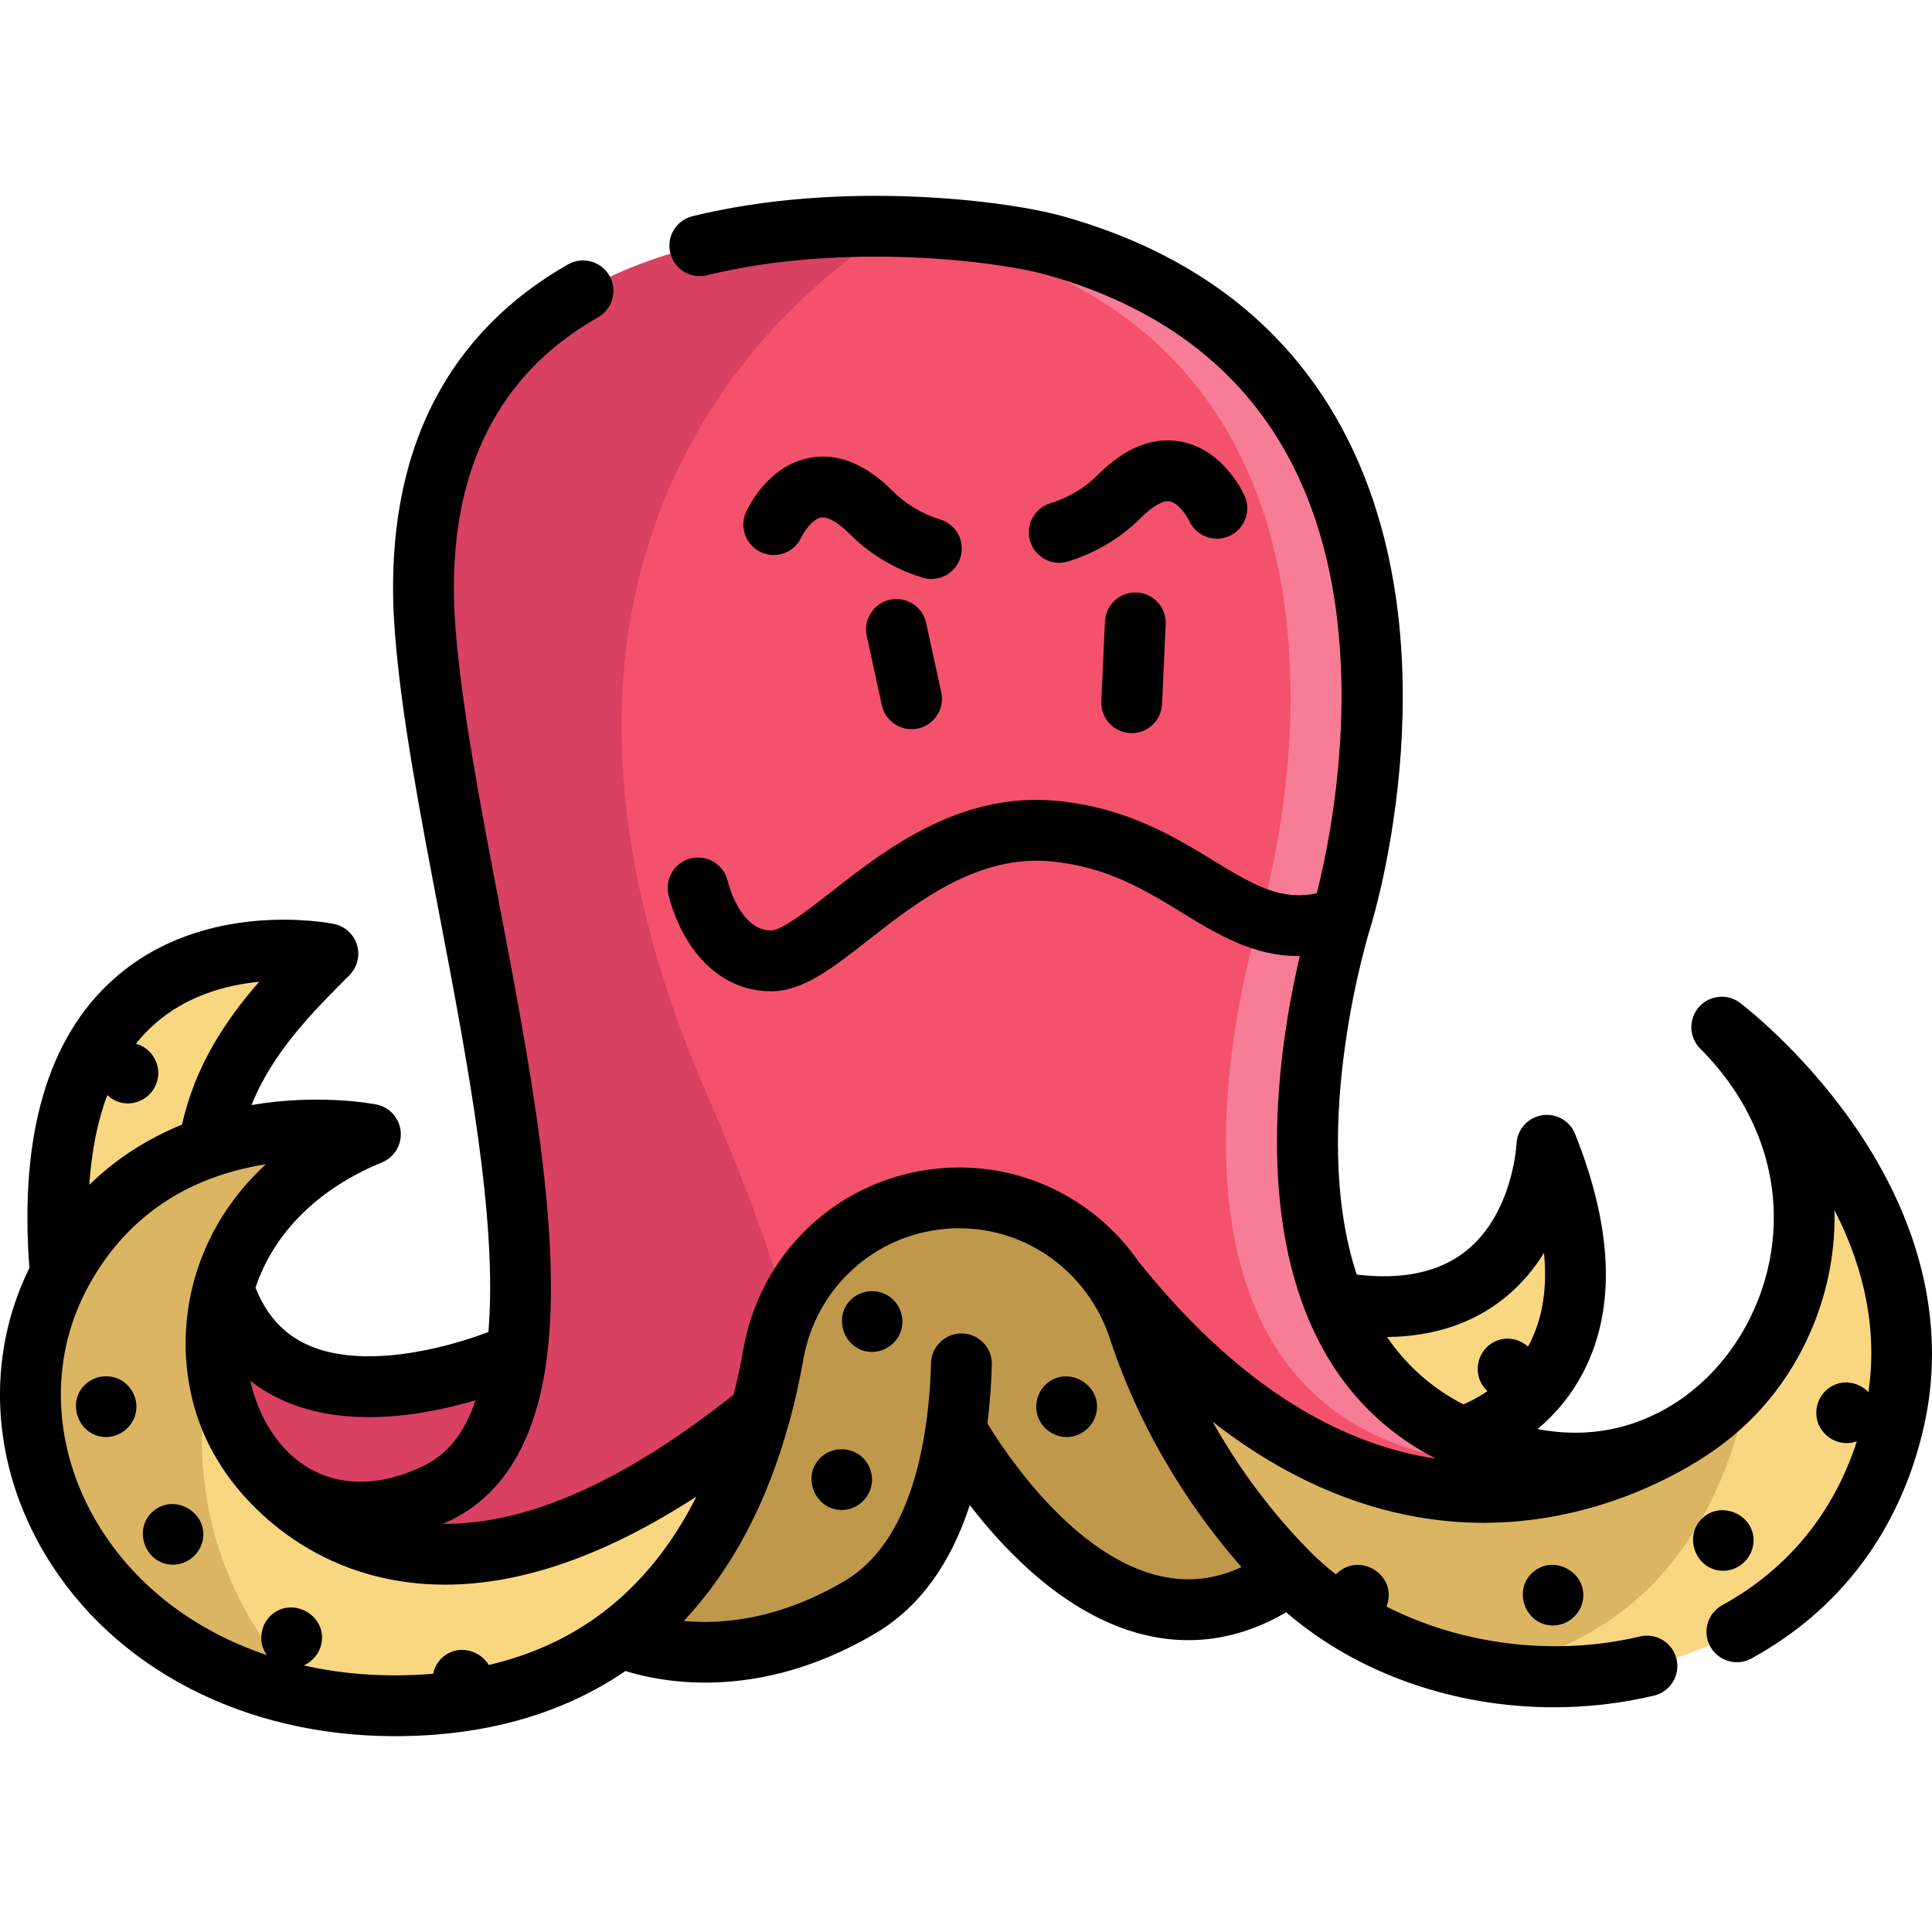 <svg xmlns="http://www.w3.org/2000/svg" xmlns:xlink="http://www.w3.org/1999/xlink" id="Layer_1" x="0" y="0" enable-background="new 0 0 511.999 511.999" version="1.1" viewBox="0 0 511.999 511.999" xml:space="preserve"><path fill="#F9D780" d="M501.82,377.075c-12.642,53.749-64.715,73.899-110.054,65.392 c-18.98-3.555-36.788-12.127-50.032-25.371c-15.542-15.542-31.182-38.206-39.968-64.919c-1.547-4.694-3.716-9.033-6.412-12.943 c75.779,94.898,149.549,42.159,155.811,37.401c0.172-0.129,0.29-0.226,0.365-0.279c4.436-3.287,8.432-7.175,11.901-11.536 c19.356-24.35,22.137-63.33-7.154-92.621C456.277,272.198,515.901,317.225,501.82,377.075z"/><path fill="#F4516D" d="M450.993,376.763c-7.325,5.499-80.494,56.574-155.639-37.53 c-10.451-15.209-28.657-23.878-47.723-21.353c-17.465,2.309-32.041,13.555-39.012,29.098c-1.697,3.749-2.943,7.744-3.673,11.933 c-0.859,4.876-1.966,10.032-3.394,15.317h-0.011c-96.241,78.002-135.65,10.827-136.423,9.484 c9.914,15.177,28.346,22.879,50.784,11.944c12.599-6.133,18.84-19.431,21.063-37.068c6.412-50.516-20.086-136.606-24.286-191.708 C105.59,73.756,185.192,58.664,238.007,60.018c19.108,0.494,34.705,3.147,41.429,5.027 c120.827,33.835,76.101,178.174,76.101,178.174s-18.99,59.001-1.912,101.815c5.983,15.038,16.434,28.077,33.716,35.865 c5.661,2.546,12.052,4.533,19.259,5.843C423.452,389.803,438.844,385.539,450.993,376.763z"/><path fill="#F77C96" d="M257.812,65.045c120.827,33.835,76.101,178.174,76.101,178.174s-18.99,59.001-1.912,101.815 c5.983,15.038,16.434,28.077,33.716,35.865c5.661,2.546,12.052,4.533,19.259,5.843c7.296,1.325,14.318,1.273,20.923,0.079 c-0.172-0.03-0.342-0.048-0.514-0.079c-7.207-1.31-13.598-3.298-19.259-5.843c-17.283-7.787-27.734-20.827-33.716-35.865 c-17.078-42.814,1.912-101.815,1.912-101.815S399.047,98.879,278.22,65.045c-6.724-1.88-22.32-4.533-41.429-5.027 c-5.215-0.133-10.694-0.103-16.322,0.143C237.697,60.895,251.575,63.301,257.812,65.045z"/><path fill="#F9D780" d="M409.929,303.487c25.779,64.447-22.589,77.411-22.589,77.411 c-17.283-7.787-27.734-20.827-33.716-35.865C408.157,354.873,409.929,303.487,409.929,303.487z"/><path fill="#BF984B" d="M295.353,339.234c2.696,3.91,4.866,8.249,6.412,12.943c8.786,26.713,24.425,49.377,39.968,64.919 c-48.367,35.038-88.41-38.174-88.41-38.174c-2.664,18.314-9.474,37.573-25.446,47.014c-35.446,20.945-63.351,7.873-63.351,7.873 c20.483-15.499,31.321-38.539,37.014-59.581h0.011c1.429-5.285,2.535-10.44,3.394-15.317c3.792-21.536,21.01-38.163,42.685-41.031 C266.696,315.356,284.902,324.024,295.353,339.234z"/><path fill="#F9D780" d="M201.54,374.228c-5.693,21.042-16.531,44.082-37.014,59.581 c-14.554,11.02-33.985,18.238-59.903,18.238c-7.691,0-14.995-0.677-21.89-1.966c-61.02-11.267-89.882-69.001-66.724-112.427 c10.129-18.99,24.984-28.786,39.291-33.663c22.105-7.551,42.879-3.394,42.879-3.394c-22.288,9.119-34.479,24.662-38.947,40.816 v0.011c-1.278,4.619-1.923,9.27-1.987,13.845c-0.161,10.462,2.675,20.462,7.863,28.421 C65.106,383.691,104.333,453.015,201.54,374.228z"/><path fill="#D84161" d="M238.007,60.018v0.011c0,0-122.9,64.629-50.408,230.569c8.872,20.29,15.757,39.065,21.02,56.38 c-1.697,3.749-2.943,7.744-3.673,11.933c-0.859,4.876-1.966,10.032-3.394,15.317h-0.011c-96.241,78.002-135.65,10.827-136.423,9.484 c9.914,15.177,28.346,22.879,50.784,11.944c12.599-6.133,18.84-19.431,21.063-37.068c6.412-50.516-20.086-136.606-24.286-191.708 C105.59,73.756,185.192,58.664,238.007,60.018z"/><g><path fill="#DBB561" d="M82.733,450.082c-61.02-11.267-89.882-69.001-66.724-112.427 c10.129-18.99,24.984-28.786,39.291-33.663c22.105-7.551,42.879-3.394,42.879-3.394c-22.288,9.119-34.479,24.662-38.947,40.816 v0.011c-1.278,4.619-1.923,9.27-1.987,13.845C57.244,355.27,39.102,406.441,82.733,450.082z"/><path fill="#DBB561" d="M463.431,364.819c0,0-5.929,68.206-71.643,77.648c-0.011,0-0.011,0-0.021,0 c-18.98-3.555-36.788-12.127-50.032-25.371c-15.542-15.542-31.182-38.206-39.968-64.919c-1.547-4.694-3.716-9.033-6.412-12.943 c75.779,94.898,149.549,42.159,155.811,37.401c0.172-0.129,0.29-0.226,0.365-0.279C455.966,373.068,459.961,369.18,463.431,364.819 z"/></g><path fill="#D84161" d="M136.965,358.589c-2.223,17.637-8.464,30.934-21.063,37.068 c-22.449,10.934-40.892,3.222-50.795-11.966c-7.454-11.439-10.064-27.121-5.875-42.266 C74.118,387.021,135.891,359.073,136.965,358.589z"/><path fill="#F9D780" d="M16.009,337.655c-8.861-101.16,70.902-84.909,70.902-84.909 c-12.696,12.696-28.045,28.045-31.611,51.246C40.993,308.868,26.138,318.664,16.009,337.655z"/><path d="M490.924,297.567c-13.716-19.551-29.142-31.306-29.792-31.797c-3.378-2.551-8.154-2.052-10.932,1.141 c-2.778,3.193-2.612,7.991,0.38,10.985c13.798,13.798,20.664,31.236,19.333,49.104c-1.27,17.058-9.932,33.088-23.174,42.88 c-0.013,0.01-0.025,0.021-0.038,0.031c-0.066,0.049-0.133,0.095-0.197,0.146c-0.024,0.018-0.048,0.038-0.074,0.058l-0.052,0.04 c-7.866,5.709-20.889,11.829-38.337,8.663c-0.185-0.033-0.365-0.073-0.549-0.107c4.512-3.802,9.027-8.915,12.429-15.708 c8.296-16.569,7.451-37.599-2.511-62.505c-1.41-3.526-5.091-5.574-8.837-4.933c-3.743,0.639-6.533,3.822-6.693,7.617 c-0.009,0.183-0.917,18.368-13.332,28.305c-7.046,5.639-16.792,7.741-28.994,6.29c-12.987-39.207,3.479-91.551,3.677-92.17 c0.953-3.075,22.985-75.971-7.815-132.534c-14.971-27.492-39.803-46.26-73.81-55.782c-14.955-4.186-58.604-9.692-98.078,0.004 c-4.32,1.061-6.962,5.424-5.902,9.745c1.062,4.321,5.43,6.965,9.745,5.901c36.013-8.846,76.812-3.797,89.89-0.136 c29.631,8.298,51.151,24.415,63.968,47.905c23.705,43.452,11.681,100.512,7.735,116.013c-9.345,1.977-16.219-1.818-27.383-8.648 c-10.212-6.247-22.919-14.021-41.278-15.822c-25.957-2.543-45.662,12.87-60.043,24.127c-5.81,4.548-13.041,10.206-15.931,10.206 c-8.31,0-11.429-12.851-11.479-13.063c-0.982-4.321-5.273-7.044-9.603-6.078c-4.343,0.965-7.082,5.269-6.116,9.611 c0.14,0.628,1.467,6.31,5.018,12.12c5.329,8.72,13.205,13.522,22.179,13.522c8.446,0,16.131-6.015,25.861-13.631 c12.919-10.112,28.996-22.694,48.541-20.779c14.677,1.439,24.725,7.586,34.44,13.531c9.417,5.76,19.073,11.661,31.294,11.546 c-4.798,20.393-11.541,61.525,1.671,94.65c6.953,17.474,18.525,30.426,34.426,38.56c-23.345-3.468-50.779-17.185-78.809-52.232 c-12.506-17.939-33.606-27.301-55.183-24.446c-25.217,3.336-45.135,22.474-49.563,47.62c-0.727,4.13-1.6,8.179-2.588,12.088 c-28.866,22.969-54.716,34.445-77.039,34.229c0.681-0.303,1.361-0.599,2.041-0.93c14.189-6.907,22.779-21.476,25.53-43.296 c4.102-32.313-4.455-77.15-12.73-120.513c-5.106-26.759-9.93-52.034-11.515-72.822c-2.94-38.61,9.774-66.266,37.791-82.199 c3.868-2.2,5.22-7.117,3.02-10.985c-2.2-3.868-7.117-5.22-10.985-3.02c-15.691,8.923-27.592,21.039-35.374,36.01 c-8.794,16.918-12.332,37.582-10.518,61.419c1.654,21.692,6.56,47.4,11.754,74.618c7.636,40.012,15.51,81.308,13.044,110.872 c-12.233,4.675-33.437,9.812-47.69,3.516c-6.519-2.881-11.122-7.896-14.031-15.275c4.852-14.55,16.65-26.274,33.506-33.17 c3.289-1.346,5.307-4.686,4.968-8.223c-0.338-3.537-2.954-6.434-6.438-7.131c-0.749-0.149-15.142-2.928-33.098,0.145 c5.658-14.107,16.306-24.76,25.945-34.401c2.098-2.097,2.872-5.177,2.018-8.017c-0.854-2.84-3.2-4.982-6.106-5.574 c-1.396-0.284-34.486-6.724-58.397,14.613c-17.489,15.606-24.989,41.357-22.32,76.548c-11.713,23.752-10.179,51.997,4.252,76.051 c18.047,30.078,52.654,48.037,92.572,48.037c23.82,0,44.362-5.812,61.141-17.273c4.418,1.38,11.748,3.076,21.133,3.076 c12.207,0,27.876-2.87,45.079-13.035c11.541-6.822,19.914-18.235,25.035-34.004c10.037,13.031,26.508,29.932,47.024,34.556 c3.661,0.825,7.299,1.236,10.909,1.236c8.84,0,17.511-2.473,25.924-7.388c18.795,16.235,44.516,25.174,70.897,25.174 c8.859,0,17.796-1.009,26.565-3.086c4.329-1.026,7.006-5.366,5.981-9.696c-1.026-4.329-5.359-7.009-9.696-5.982 c-22.753,5.391-47.421,2.161-67.184-7.932c0.162-0.392,0.296-0.799,0.395-1.221c1.698-7.267-6.938-12.682-12.784-8.176 c-0.364,0.28-0.691,0.582-0.986,0.898c-2.337-1.831-4.556-3.78-6.628-5.852c-6.619-6.619-16.932-18.33-26.058-34.629 c26.917,21.023,52.213,26.795,71.835,26.794c2.299,0,4.522-0.079,6.657-0.222c30.749-2.054,52.189-17.265,56.146-20.274l0.307-0.236 c0.001,0,0.001-0.001,0.002-0.001c0.002-0.002,0.005-0.004,0.008-0.005c0.012-0.009,0.024-0.018,0.035-0.027 c0.014-0.011,0.029-0.025,0.044-0.035c16.91-12.548,27.964-32.938,29.575-54.569c0.187-2.508,0.247-5.009,0.186-7.494 c8.304,16.161,11.316,32.309,9.001,48.222c-2.634-2.697-7.055-3.622-10.569-1.014c-2.708,2.01-3.882,5.576-2.912,8.805 c1.006,3.351,4.203,5.723,7.706,5.723c0.936,0,1.843-0.17,2.693-0.478c-6.111,18.986-18.319,33.918-35.656,43.421 c-3.902,2.139-5.331,7.034-3.193,10.937c1.465,2.673,4.225,4.186,7.072,4.186c1.308,0,2.636-0.32,3.865-0.994 c23.46-12.858,39.189-33.809,45.489-60.589C515.959,352.149,509.48,324.018,490.924,297.567z M367.584,354.325 c12.32-0.142,22.769-3.597,31.168-10.373c4.407-3.555,7.806-7.694,10.425-11.936c0.886,9.054-0.299,16.933-3.561,23.564 c-0.216,0.438-0.438,0.865-0.667,1.283c-2.467-2.175-6.182-2.942-9.441-1.004c-3.145,1.869-4.605,5.755-3.566,9.245 c0.414,1.391,1.222,2.596,2.259,3.549c-2.463,1.693-4.741,2.823-6.393,3.523C379.546,367.914,372.783,361.94,367.584,354.325z M75.243,371.236c7.118,3.145,14.894,4.314,22.52,4.314c10.385,0,20.487-2.168,28.276-4.461 c-2.884,8.565-7.405,14.278-13.665,17.325c-16.43,8.002-31.576,4.592-40.518-9.121c-2.602-3.992-4.437-8.539-5.497-13.35 C69.038,368.035,71.999,369.803,75.243,371.236z M40.754,271.571c8.593-7.716,19.217-10.541,27.933-11.393 c-8.799,10.064-16.961,22.185-20.446,37.867c-9.382,3.8-17.591,9.134-24.576,15.954c0.605-9.038,2.197-16.986,4.781-23.807 c1.367,1.346,3.229,2.223,5.456,2.223c3.805,0,7.147-2.771,7.895-6.488c0.65-3.231-0.818-6.611-3.592-8.375 c-0.684-0.436-1.427-0.742-2.193-0.946C37.471,274.783,39.048,273.103,40.754,271.571z M129.551,441.242 c-2.334-3.83-7.837-5.528-11.918-2.336c-1.499,1.173-2.466,2.848-2.851,4.651c-3.302,0.279-6.682,0.435-10.16,0.435 c-8.375,0-16.461-0.907-24.124-2.637c2.344-1.047,4.15-3.19,4.683-5.793c1.489-7.27-7.308-12.461-13.011-7.799 c-2.654,2.17-3.637,5.925-2.4,9.12c0.244,0.628,0.581,1.204,0.965,1.741c-19.244-6.462-35.073-18.517-44.87-34.846 c-11.932-19.886-12.96-43.188-2.75-62.332c7.774-14.577,19.477-24.612,34.787-29.83c4.278-1.462,8.521-2.436,12.541-3.066 c-9.206,8.481-15.713,18.911-18.979,30.716l0.003,0.001c-0.001,0.003-0.002,0.006-0.003,0.01 c-4.604,16.646-2.113,34.696,6.643,48.406c0.704,1.237,14.641,25.07,45.706,30.959c4.604,0.873,9.314,1.308,14.132,1.308 c20.401,0,42.697-7.823,66.621-23.351c-6.432,12.794-14.756,23.107-24.905,30.787C150.999,433.947,140.918,438.566,129.551,441.242z M307.616,417.714c-22.988-5.156-41.115-32.548-45.947-40.49c0.626-4.976,1.032-10.189,1.179-15.566 c0.122-4.447-3.383-8.151-7.831-8.274c-4.433-0.12-8.153,3.383-8.275,7.831c-0.159,5.783-0.626,11.347-1.391,16.549 c-3.008,20.68-10.266,34.555-21.571,41.237c-17.357,10.257-32.465,11.522-42.58,10.572c12.713-13.52,22.124-31.255,28.035-52.959 c0.029-0.096,0.066-0.187,0.092-0.284c1.388-5.135,2.583-10.526,3.551-16.023c3.203-18.191,17.593-32.032,35.809-34.441 c15.668-2.072,31.002,4.797,40.033,17.94c2.294,3.328,4.108,6.991,5.393,10.887c9.05,27.516,23.841,48.033,34.904,60.606 C321.968,418.552,314.903,419.349,307.616,417.714z"/><path d="M31.899,365.664c-2.822-1.516-6.39-1.157-8.874,0.852c-5.773,4.669-2.329,14.309,5.079,14.309 c3.828,0,7.202-2.816,7.912-6.566C36.665,370.836,34.964,367.31,31.899,365.664z"/><path d="M40.596,400.48c-5.549,4.758-2.097,14.18,5.231,14.18c3.803,0,7.147-2.773,7.895-6.488 C55.197,400.848,46.272,395.613,40.596,400.48z"/><path d="M464.619,409.395c1.112-7.287-7.824-12.059-13.298-7.22c-5.445,4.812-1.902,14.097,5.333,14.097 C460.61,416.271,464.025,413.286,464.619,409.395z"/><path d="M406.432,416.485c-5.73,4.681-2.291,14.287,5.108,14.287c3.709,0,7.002-2.646,7.843-6.243 C421.101,417.194,412.251,411.731,406.432,416.485z"/><path d="M227.512,385.401c-3.046-2.008-7.162-1.731-9.878,0.729c-5.346,4.845-1.801,14.029,5.409,14.029 c3.77,0,7.1-2.73,7.881-6.404C231.601,390.583,230.225,387.187,227.512,385.401z"/><path d="M235.404,343.407c-2.939-1.865-6.892-1.582-9.534,0.683c-5.552,4.76-2.092,14.18,5.231,14.18 c3.791,0,7.159-2.763,7.905-6.477C239.656,348.556,238.179,345.168,235.404,343.407z"/><path d="M277.544,366.545c-2.54,2.093-3.567,5.617-2.534,8.747c1.075,3.26,4.209,5.534,7.649,5.534c3.814,0,7.134-2.772,7.896-6.488 C292.039,367.082,283.237,361.851,277.544,366.545z"/><path d="M235.858,158.931c-4.347,0.945-7.105,5.235-6.16,9.583l3.995,18.378c0.821,3.771,4.157,6.346,7.865,6.346 c0.567,0,1.143-0.06,1.72-0.186c4.347-0.945,7.105-5.235,6.16-9.583l-3.995-18.378C244.496,160.744,240.206,157.986,235.858,158.931 z"/><path d="M292.825,164.693l-0.962,21.168c-0.202,4.445,3.237,8.212,7.681,8.414c0.125,0.005,0.248,0.009,0.373,0.009 c4.28,0,7.845-3.371,8.041-7.691l0.962-21.168c0.202-4.445-3.237-8.212-7.681-8.414C296.795,156.812,293.028,160.25,292.825,164.693 z"/><path d="M254.516,147.77c1.32-4.249-1.053-8.764-5.302-10.084c-4.895-1.522-9.165-4.083-12.694-7.61 c-7.162-7.162-14.526-10.107-21.893-8.758c-11.085,2.033-16.362,13.115-16.928,14.373c-1.825,4.058-0.029,8.858,4.028,10.683 c4.057,1.824,8.812,0.046,10.637-4.011c0.693-1.467,2.962-4.813,5.193-5.202c1.774-0.308,4.526,1.264,7.569,4.307 c5.394,5.394,11.888,9.298,19.303,11.603c0.797,0.247,1.602,0.365,2.394,0.365C250.259,153.436,253.442,151.222,254.516,147.77z"/><path d="M309.969,132.864c2.227,0.387,4.492,3.72,5.189,5.192c1.844,4.02,6.588,5.806,10.627,3.988 c4.057-1.825,5.868-6.593,4.043-10.651c-0.565-1.257-5.842-12.339-16.927-14.373c-7.366-1.353-14.733,1.596-21.895,8.758 c-3.527,3.527-7.798,6.088-12.693,7.61c-4.248,1.32-6.622,5.836-5.302,10.084c1.073,3.452,4.256,5.667,7.691,5.666 c0.792,0,1.597-0.118,2.394-0.365c7.415-2.305,13.91-6.209,19.304-11.603C305.443,134.128,308.201,132.557,309.969,132.864z"/></svg>
